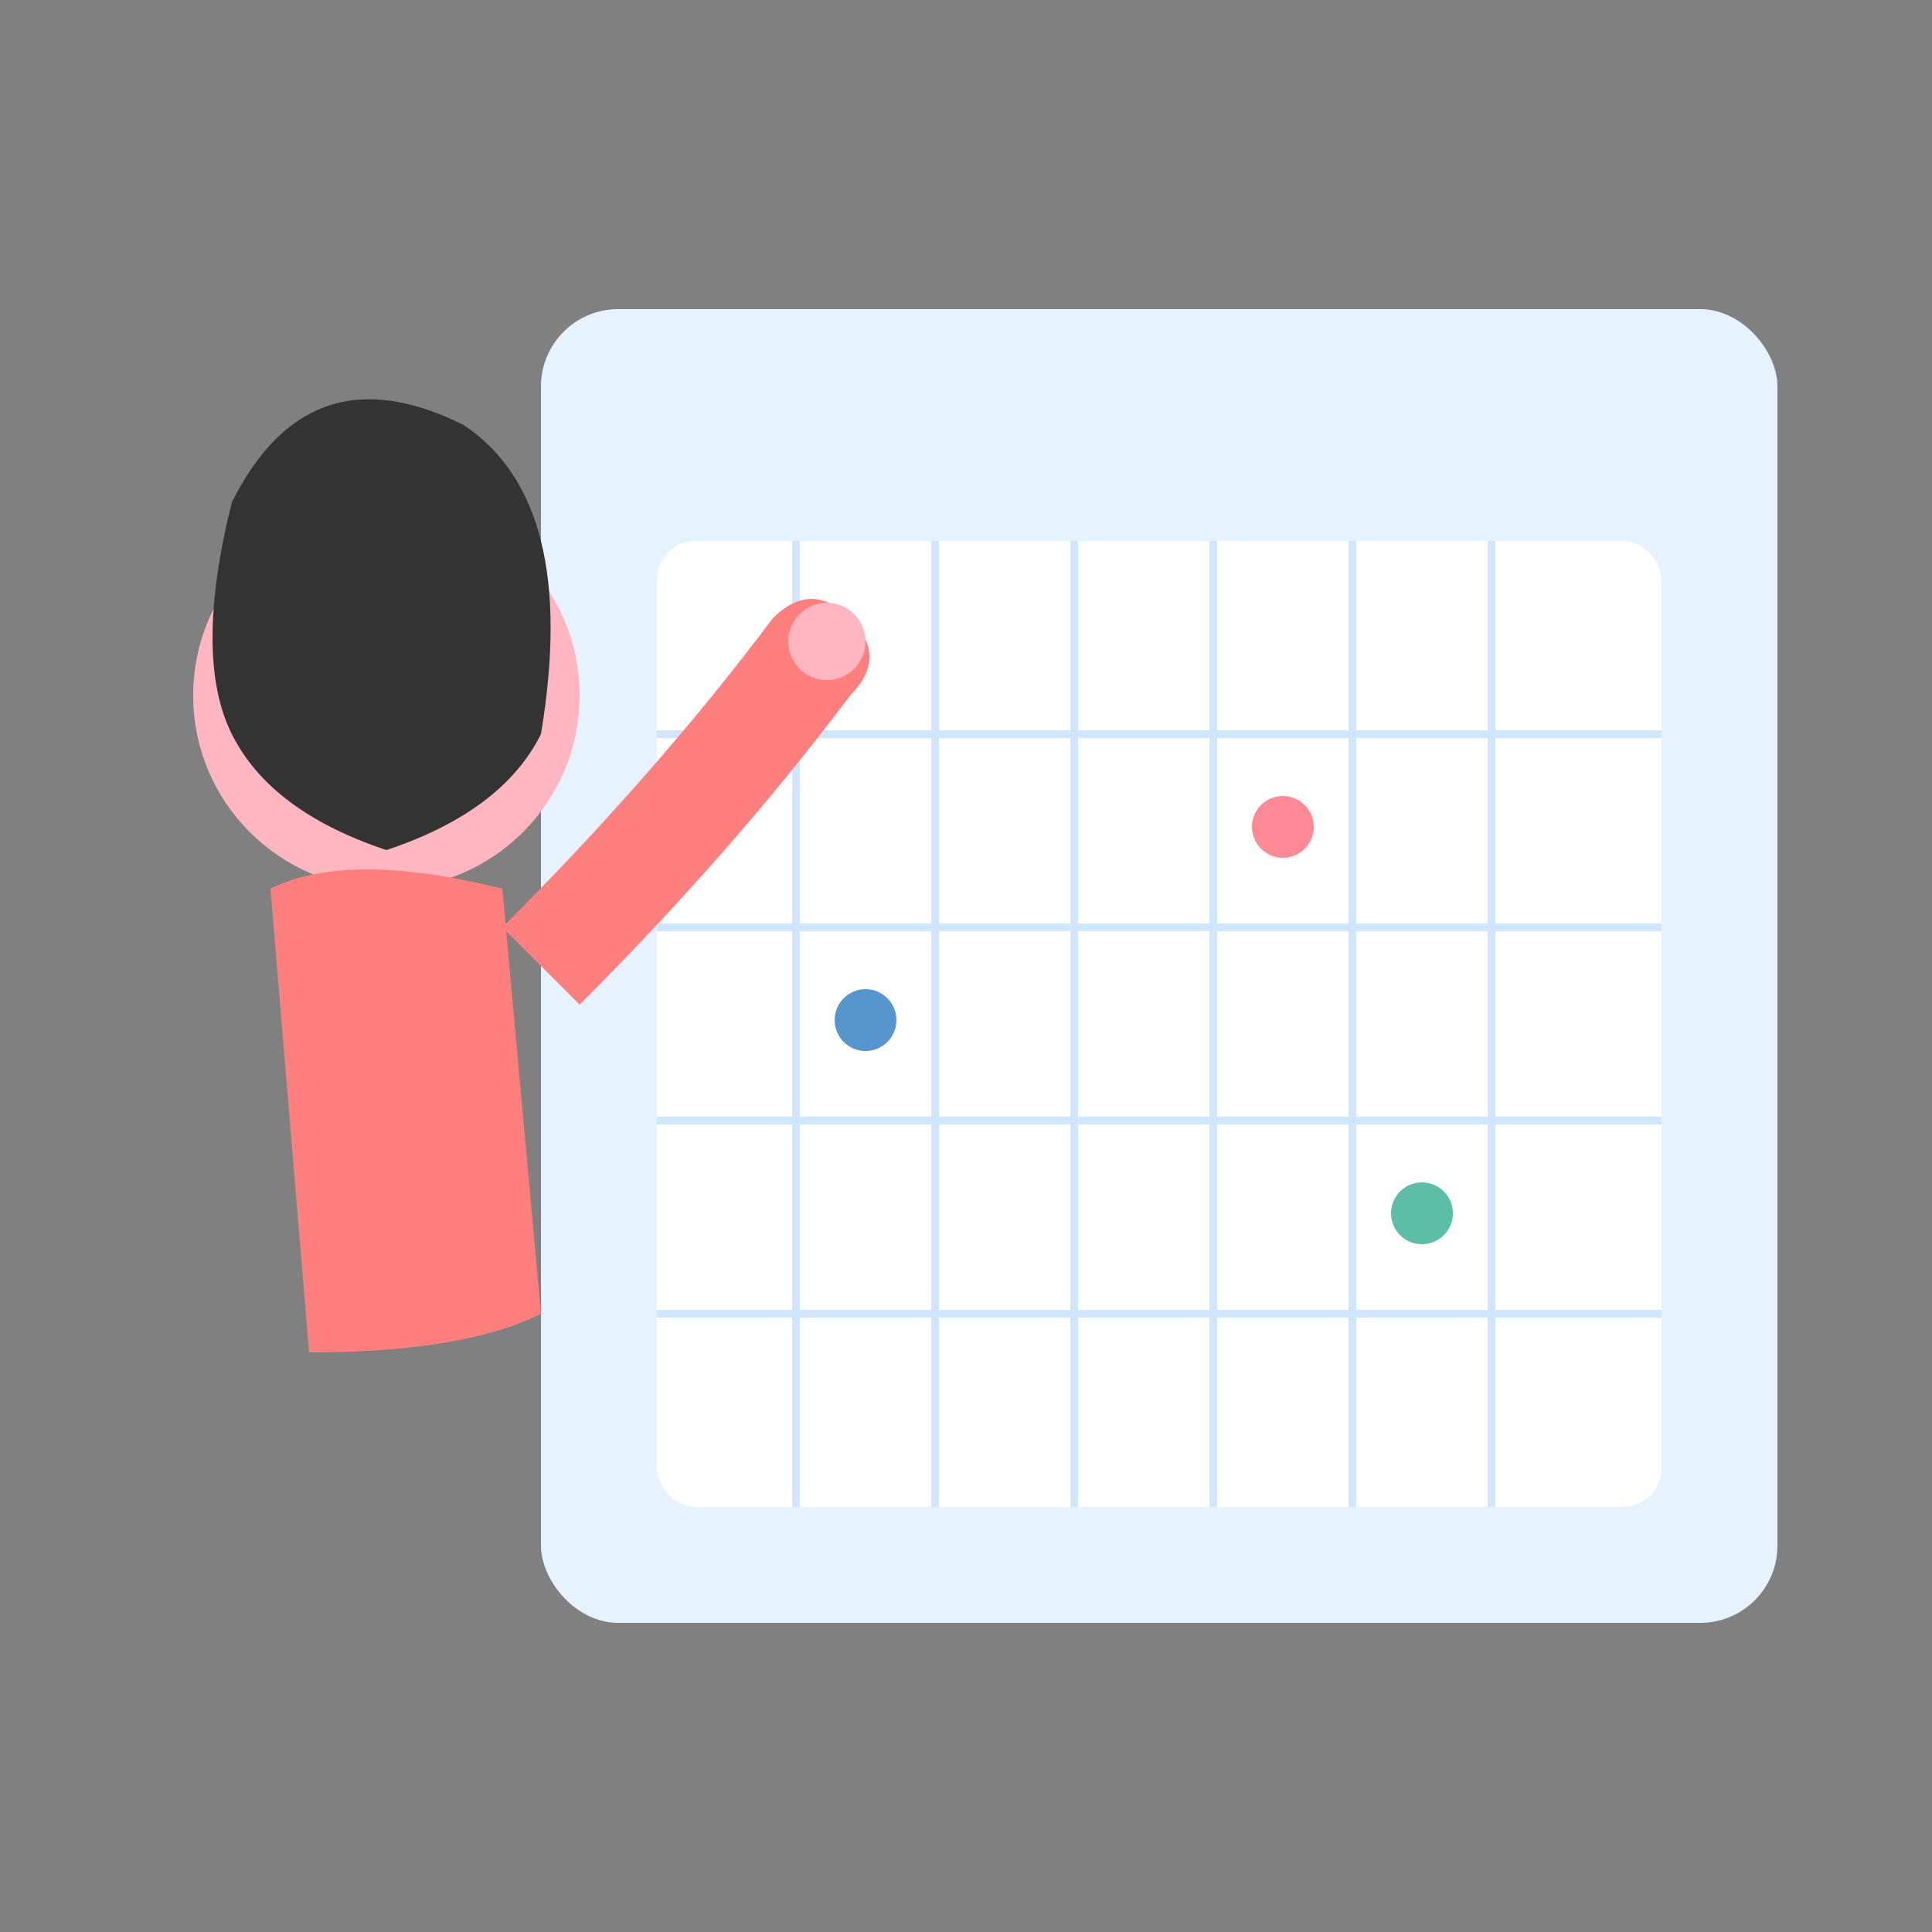 <svg width="250" height="250" viewBox="0 0 250 250" xmlns="http://www.w3.org/2000/svg">
    <rect x="0" y="0" width="250" height="250" fill="#808080" stroke="none"/>
    <!-- Background elements - calendar -->
    <rect x="70" y="40" width="160" height="170" rx="10" fill="#e6f2ff" />
    <rect x="85" y="70" width="130" height="125" rx="5" fill="#ffffff" />
    
    <!-- Calendar grid lines -->
    <line x1="85" y1="95" x2="215" y2="95" stroke="#d0e6ff" stroke-width="1" />
    <line x1="85" y1="120" x2="215" y2="120" stroke="#d0e6ff" stroke-width="1" />
    <line x1="85" y1="145" x2="215" y2="145" stroke="#d0e6ff" stroke-width="1" />
    <line x1="85" y1="170" x2="215" y2="170" stroke="#d0e6ff" stroke-width="1" />
    
    <line x1="103" y1="70" x2="103" y2="195" stroke="#d0e6ff" stroke-width="1" />
    <line x1="121" y1="70" x2="121" y2="195" stroke="#d0e6ff" stroke-width="1" />
    <line x1="139" y1="70" x2="139" y2="195" stroke="#d0e6ff" stroke-width="1" />
    <line x1="157" y1="70" x2="157" y2="195" stroke="#d0e6ff" stroke-width="1" />
    <line x1="175" y1="70" x2="175" y2="195" stroke="#d0e6ff" stroke-width="1" />
    <line x1="193" y1="70" x2="193" y2="195" stroke="#d0e6ff" stroke-width="1" />
    
    <!-- Calendar event dot -->
    <circle cx="112" cy="132" r="4" fill="#5695cd" />
    <circle cx="166" cy="107" r="4" fill="#ff8a95" />
    <circle cx="184" cy="157" r="4" fill="#5cbea7" />
    
    <!-- Person illustration -->
    <!-- Head -->
    <circle cx="50" cy="90" r="25" fill="#ffb6c1" />
    
    <!-- Face -->
    <ellipse cx="42" cy="85" rx="3" ry="4" fill="#333" />
    <ellipse cx="58" cy="85" rx="3" ry="4" fill="#333" />
    <path d="M43 100 Q50 105, 57 100" stroke="#333" stroke-width="2" fill="none" />
    
    <!-- Hair -->
    <path d="M30 65 Q40 45, 60 55 Q75 65, 70 95 Q65 105, 50 110 Q35 105, 30 95 Q25 85, 30 65" fill="#333" />
    
    <!-- Body -->
    <path d="M35 115 Q45 110, 65 115 L70 170 Q60 175, 40 175 L35 115" fill="#ff7f7f" />
    
    <!-- Arm waving -->
    <path d="M65 120 Q85 100, 100 80 Q105 75, 110 80 Q115 85, 110 90 Q95 110, 75 130" fill="#ff7f7f" />
    <circle cx="107" cy="83" r="5" fill="#ffb6c1" />
</svg>
